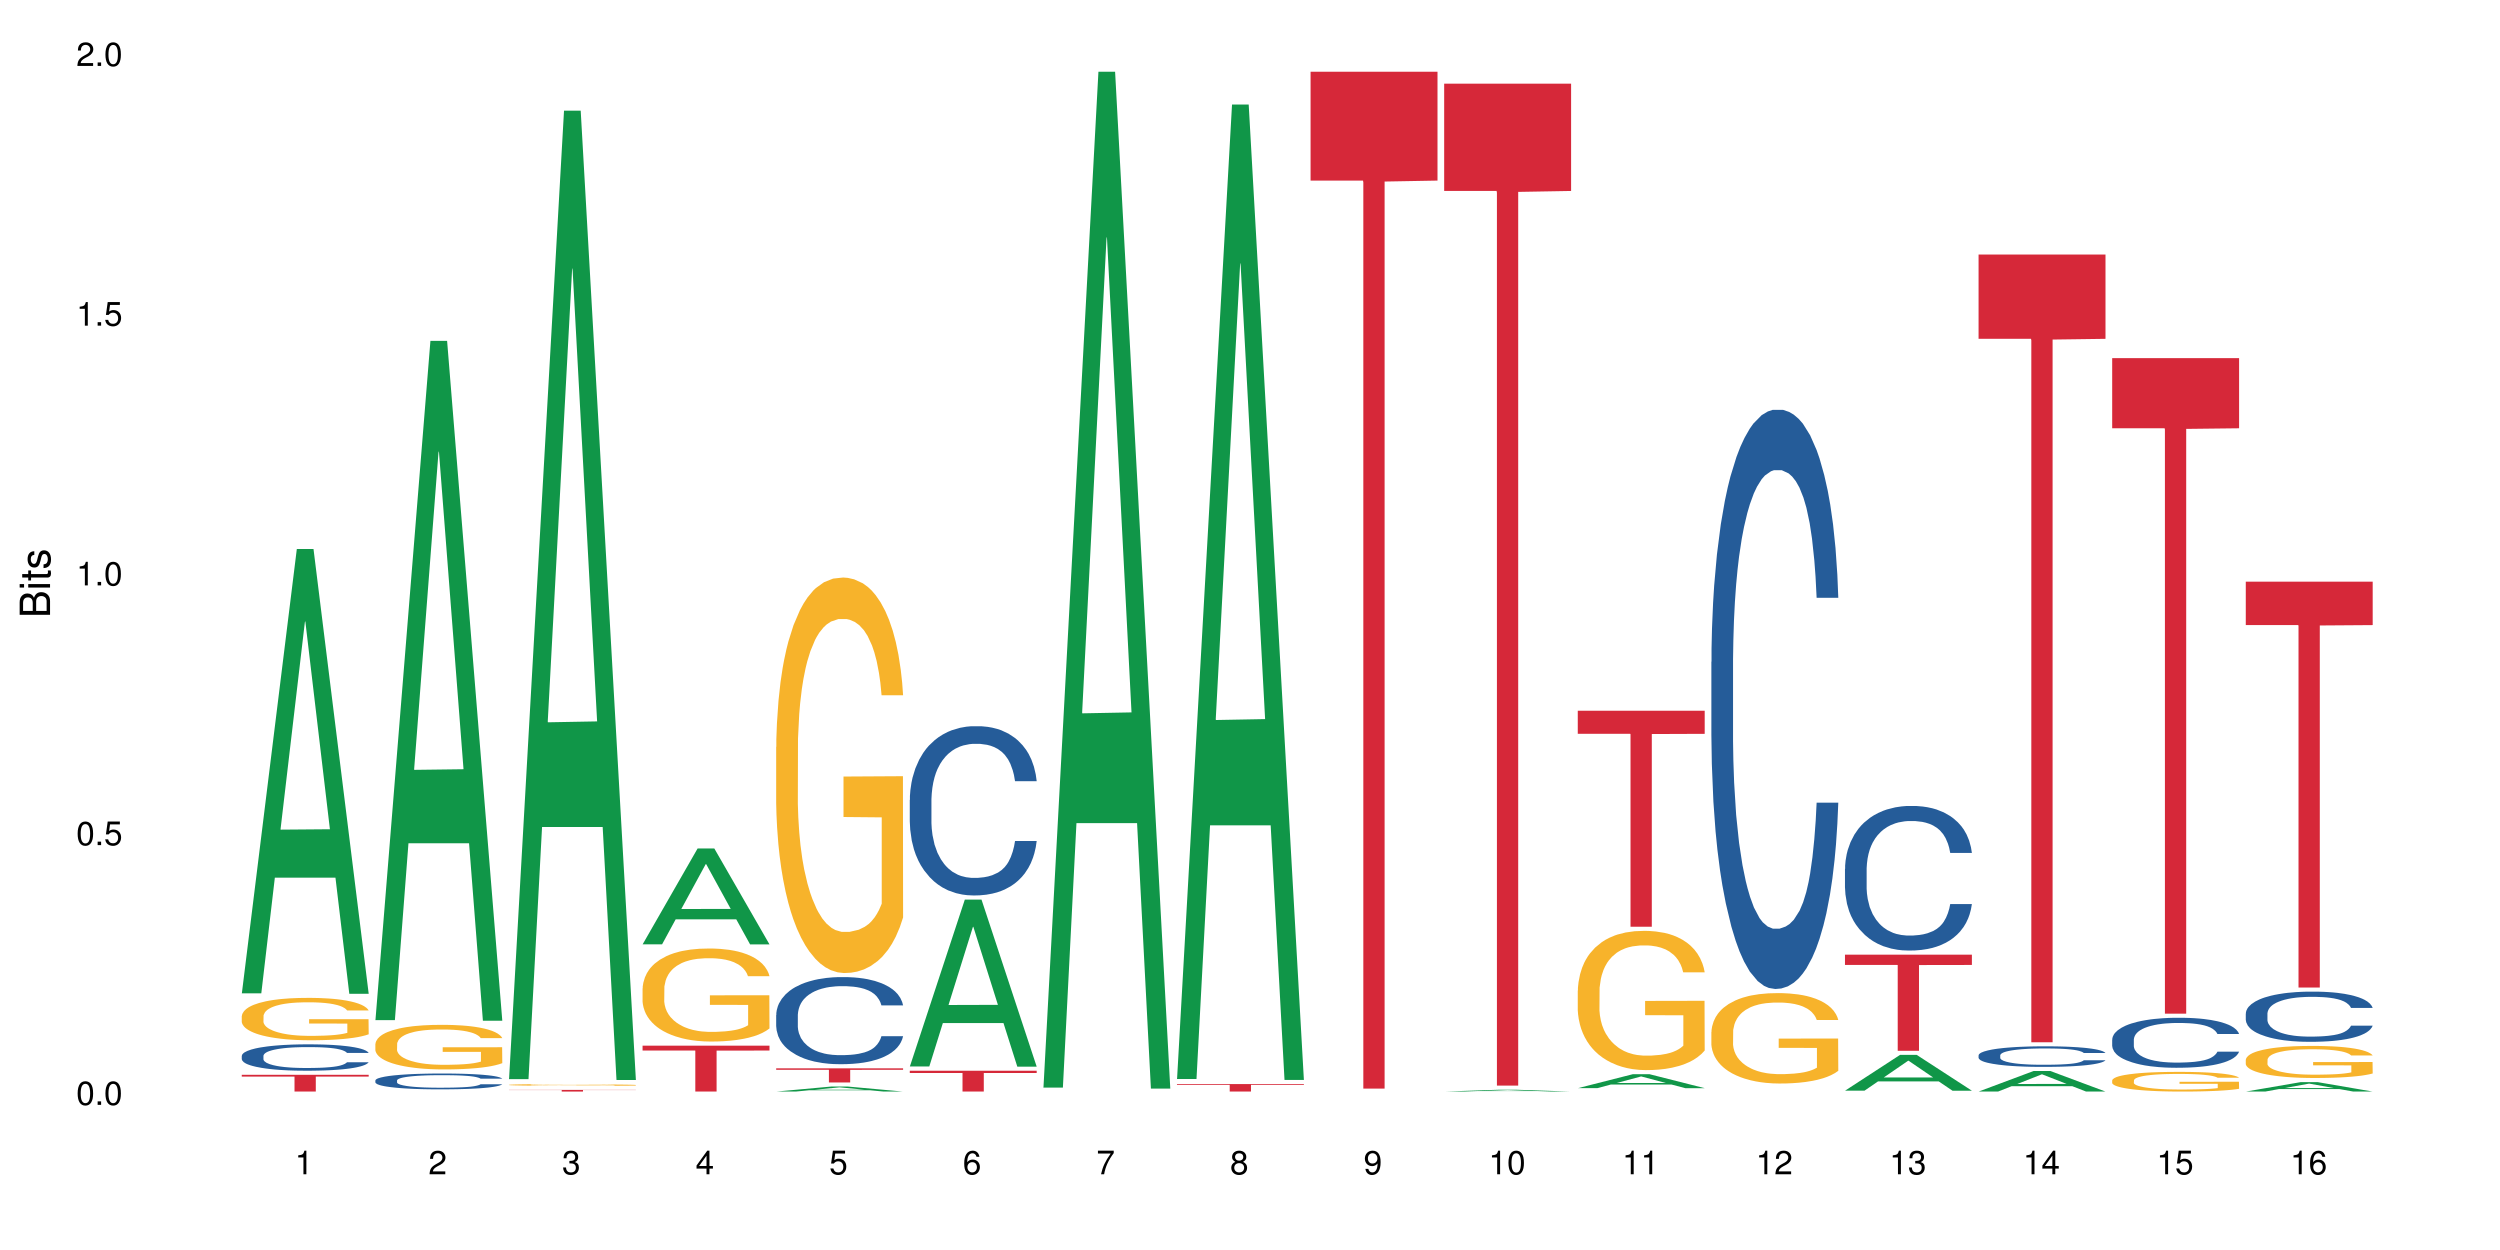 <?xml version="1.0" encoding="UTF-8"?>
<svg xmlns="http://www.w3.org/2000/svg" xmlns:xlink="http://www.w3.org/1999/xlink" width="720pt" height="360pt" viewBox="0 0 720 360" version="1.1">
<defs>
<g>
<symbol overflow="visible" id="glyph0-0">
<path style="stroke:none;" d=""/>
</symbol>
<symbol overflow="visible" id="glyph0-1">
<path style="stroke:none;" d="M 2.641 -6.797 C 2 -6.797 1.422 -6.531 1.078 -6.047 C 0.641 -5.453 0.406 -4.547 0.406 -3.297 C 0.406 -1 1.188 0.219 2.641 0.219 C 4.078 0.219 4.859 -1 4.859 -3.234 C 4.859 -4.562 4.656 -5.438 4.203 -6.047 C 3.844 -6.531 3.281 -6.797 2.641 -6.797 Z M 2.641 -6.047 C 3.547 -6.047 4 -5.125 4 -3.312 C 4 -1.375 3.562 -0.484 2.625 -0.484 C 1.734 -0.484 1.281 -1.422 1.281 -3.281 C 1.281 -5.141 1.734 -6.047 2.641 -6.047 Z M 2.641 -6.047 "/>
</symbol>
<symbol overflow="visible" id="glyph0-2">
<path style="stroke:none;" d="M 1.828 -1 L 0.828 -1 L 0.828 0 L 1.828 0 Z M 1.828 -1 "/>
</symbol>
<symbol overflow="visible" id="glyph0-3">
<path style="stroke:none;" d="M 4.562 -6.797 L 1.062 -6.797 L 0.547 -3.094 L 1.328 -3.094 C 1.719 -3.562 2.047 -3.734 2.578 -3.734 C 3.484 -3.734 4.062 -3.109 4.062 -2.094 C 4.062 -1.125 3.484 -0.531 2.578 -0.531 C 1.828 -0.531 1.375 -0.906 1.188 -1.672 L 0.328 -1.672 C 0.453 -1.109 0.547 -0.844 0.75 -0.594 C 1.125 -0.078 1.828 0.219 2.594 0.219 C 3.969 0.219 4.922 -0.781 4.922 -2.219 C 4.922 -3.562 4.031 -4.484 2.719 -4.484 C 2.25 -4.484 1.859 -4.359 1.469 -4.062 L 1.734 -5.969 L 4.562 -5.969 Z M 4.562 -6.797 "/>
</symbol>
<symbol overflow="visible" id="glyph0-4">
<path style="stroke:none;" d="M 2.484 -4.844 L 2.484 0 L 3.328 0 L 3.328 -6.797 L 2.766 -6.797 C 2.469 -5.75 2.281 -5.609 0.984 -5.453 L 0.984 -4.844 Z M 2.484 -4.844 "/>
</symbol>
<symbol overflow="visible" id="glyph0-5">
<path style="stroke:none;" d="M 4.859 -0.828 L 1.281 -0.828 C 1.359 -1.391 1.672 -1.75 2.5 -2.234 L 3.469 -2.75 C 4.406 -3.266 4.906 -3.969 4.906 -4.812 C 4.906 -5.375 4.672 -5.906 4.266 -6.266 C 3.859 -6.625 3.375 -6.797 2.719 -6.797 C 1.859 -6.797 1.219 -6.5 0.844 -5.922 C 0.609 -5.562 0.5 -5.125 0.484 -4.438 L 1.328 -4.438 C 1.359 -4.906 1.406 -5.188 1.531 -5.406 C 1.75 -5.812 2.188 -6.062 2.703 -6.062 C 3.469 -6.062 4.031 -5.516 4.031 -4.781 C 4.031 -4.25 3.719 -3.797 3.125 -3.438 L 2.234 -2.938 C 0.812 -2.141 0.406 -1.5 0.328 0 L 4.859 0 Z M 4.859 -0.828 "/>
</symbol>
<symbol overflow="visible" id="glyph0-6">
<path style="stroke:none;" d="M 2.125 -3.125 L 2.578 -3.125 C 3.516 -3.125 3.984 -2.703 3.984 -1.891 C 3.984 -1.031 3.469 -0.531 2.578 -0.531 C 1.656 -0.531 1.203 -0.984 1.156 -1.969 L 0.312 -1.969 C 0.344 -1.422 0.438 -1.078 0.609 -0.766 C 0.953 -0.109 1.625 0.219 2.547 0.219 C 3.953 0.219 4.859 -0.609 4.859 -1.906 C 4.859 -2.766 4.516 -3.25 3.703 -3.516 C 4.344 -3.766 4.656 -4.25 4.656 -4.938 C 4.656 -6.109 3.875 -6.797 2.578 -6.797 C 1.203 -6.797 0.484 -6.047 0.453 -4.609 L 1.297 -4.609 C 1.312 -5.016 1.344 -5.25 1.453 -5.453 C 1.641 -5.828 2.062 -6.062 2.594 -6.062 C 3.344 -6.062 3.797 -5.625 3.797 -4.906 C 3.797 -4.422 3.609 -4.141 3.25 -3.984 C 3.016 -3.891 2.719 -3.844 2.125 -3.844 Z M 2.125 -3.125 "/>
</symbol>
<symbol overflow="visible" id="glyph0-7">
<path style="stroke:none;" d="M 3.141 -1.625 L 3.141 0 L 3.984 0 L 3.984 -1.625 L 4.984 -1.625 L 4.984 -2.391 L 3.984 -2.391 L 3.984 -6.797 L 3.359 -6.797 L 0.266 -2.516 L 0.266 -1.625 Z M 3.141 -2.391 L 1 -2.391 L 3.141 -5.359 Z M 3.141 -2.391 "/>
</symbol>
<symbol overflow="visible" id="glyph0-8">
<path style="stroke:none;" d="M 4.781 -5.031 C 4.609 -6.141 3.891 -6.797 2.844 -6.797 C 2.094 -6.797 1.422 -6.438 1.031 -5.828 C 0.609 -5.172 0.406 -4.344 0.406 -3.094 C 0.406 -1.953 0.578 -1.234 0.984 -0.625 C 1.359 -0.078 1.953 0.219 2.703 0.219 C 3.984 0.219 4.922 -0.734 4.922 -2.078 C 4.922 -3.344 4.062 -4.234 2.844 -4.234 C 2.172 -4.234 1.641 -3.969 1.281 -3.469 C 1.281 -5.125 1.828 -6.047 2.797 -6.047 C 3.391 -6.047 3.797 -5.672 3.938 -5.031 Z M 2.734 -3.484 C 3.547 -3.484 4.062 -2.922 4.062 -2 C 4.062 -1.156 3.484 -0.531 2.703 -0.531 C 1.922 -0.531 1.328 -1.188 1.328 -2.047 C 1.328 -2.891 1.906 -3.484 2.734 -3.484 Z M 2.734 -3.484 "/>
</symbol>
<symbol overflow="visible" id="glyph0-9">
<path style="stroke:none;" d="M 4.984 -6.797 L 0.438 -6.797 L 0.438 -5.969 L 4.109 -5.969 C 2.5 -3.656 1.828 -2.234 1.328 0 L 2.219 0 C 2.594 -2.172 3.453 -4.047 4.984 -6.094 Z M 4.984 -6.797 "/>
</symbol>
<symbol overflow="visible" id="glyph0-10">
<path style="stroke:none;" d="M 3.75 -3.578 C 4.453 -4 4.688 -4.344 4.688 -4.984 C 4.688 -6.047 3.844 -6.797 2.641 -6.797 C 1.438 -6.797 0.594 -6.047 0.594 -4.984 C 0.594 -4.359 0.828 -4.016 1.516 -3.578 C 0.734 -3.203 0.359 -2.641 0.359 -1.891 C 0.359 -0.641 1.297 0.219 2.641 0.219 C 3.984 0.219 4.922 -0.641 4.922 -1.875 C 4.922 -2.641 4.531 -3.203 3.75 -3.578 Z M 2.641 -6.047 C 3.359 -6.047 3.812 -5.625 3.812 -4.969 C 3.812 -4.344 3.344 -3.922 2.641 -3.922 C 1.922 -3.922 1.453 -4.344 1.453 -4.984 C 1.453 -5.625 1.922 -6.047 2.641 -6.047 Z M 2.641 -3.203 C 3.484 -3.203 4.062 -2.672 4.062 -1.875 C 4.062 -1.062 3.484 -0.531 2.625 -0.531 C 1.797 -0.531 1.219 -1.078 1.219 -1.875 C 1.219 -2.672 1.797 -3.203 2.641 -3.203 Z M 2.641 -3.203 "/>
</symbol>
<symbol overflow="visible" id="glyph0-11">
<path style="stroke:none;" d="M 0.516 -1.547 C 0.672 -0.438 1.406 0.219 2.438 0.219 C 3.188 0.219 3.859 -0.141 4.266 -0.75 C 4.688 -1.406 4.891 -2.25 4.891 -3.484 C 4.891 -4.625 4.703 -5.359 4.312 -5.953 C 3.938 -6.5 3.344 -6.797 2.594 -6.797 C 1.297 -6.797 0.359 -5.844 0.359 -4.516 C 0.359 -3.25 1.234 -2.344 2.453 -2.344 C 3.094 -2.344 3.562 -2.578 4.016 -3.109 C 4 -1.453 3.469 -0.531 2.5 -0.531 C 1.906 -0.531 1.484 -0.906 1.359 -1.547 Z M 2.578 -6.062 C 3.375 -6.062 3.969 -5.406 3.969 -4.531 C 3.969 -3.688 3.375 -3.094 2.547 -3.094 C 1.734 -3.094 1.234 -3.672 1.234 -4.578 C 1.234 -5.438 1.797 -6.062 2.578 -6.062 Z M 2.578 -6.062 "/>
</symbol>
<symbol overflow="visible" id="glyph1-0">
<path style="stroke:none;" d=""/>
</symbol>
<symbol overflow="visible" id="glyph1-1">
<path style="stroke:none;" d="M 0 -0.953 L 0 -4.891 C 0 -5.719 -0.234 -6.344 -0.734 -6.797 C -1.188 -7.234 -1.812 -7.469 -2.5 -7.469 C -3.547 -7.469 -4.188 -7 -4.625 -5.875 C -4.984 -6.672 -5.641 -7.094 -6.531 -7.094 C -7.156 -7.094 -7.734 -6.859 -8.141 -6.391 C -8.562 -5.938 -8.75 -5.344 -8.75 -4.5 L -8.75 -0.953 Z M -4.984 -2.062 L -7.766 -2.062 L -7.766 -4.219 C -7.766 -4.844 -7.688 -5.203 -7.453 -5.5 C -7.219 -5.812 -6.859 -5.969 -6.375 -5.969 C -5.906 -5.969 -5.531 -5.812 -5.297 -5.5 C -5.062 -5.203 -4.984 -4.844 -4.984 -4.219 Z M -0.984 -2.062 L -4 -2.062 L -4 -4.781 C -4 -5.328 -3.859 -5.688 -3.578 -5.953 C -3.297 -6.219 -2.922 -6.359 -2.484 -6.359 C -2.062 -6.359 -1.688 -6.219 -1.406 -5.953 C -1.109 -5.688 -0.984 -5.328 -0.984 -4.781 Z M -0.984 -2.062 "/>
</symbol>
<symbol overflow="visible" id="glyph1-2">
<path style="stroke:none;" d="M -6.281 -1.797 L -6.281 -0.797 L 0 -0.797 L 0 -1.797 Z M -8.75 -1.797 L -8.75 -0.797 L -7.484 -0.797 L -7.484 -1.797 Z M -8.75 -1.797 "/>
</symbol>
<symbol overflow="visible" id="glyph1-3">
<path style="stroke:none;" d="M -6.281 -3.047 L -6.281 -2.016 L -8.016 -2.016 L -8.016 -1.016 L -6.281 -1.016 L -6.281 -0.172 L -5.469 -0.172 L -5.469 -1.016 L -0.719 -1.016 C -0.078 -1.016 0.281 -1.453 0.281 -2.234 C 0.281 -2.469 0.25 -2.719 0.188 -3.047 L -0.641 -3.047 C -0.609 -2.922 -0.594 -2.766 -0.594 -2.562 C -0.594 -2.141 -0.719 -2.016 -1.156 -2.016 L -5.469 -2.016 L -5.469 -3.047 Z M -6.281 -3.047 "/>
</symbol>
<symbol overflow="visible" id="glyph1-4">
<path style="stroke:none;" d="M -4.531 -5.25 C -5.766 -5.25 -6.469 -4.422 -6.469 -2.969 C -6.469 -1.516 -5.719 -0.562 -4.547 -0.562 C -3.562 -0.562 -3.094 -1.062 -2.734 -2.562 L -2.516 -3.484 C -2.344 -4.188 -2.094 -4.469 -1.625 -4.469 C -1.047 -4.469 -0.641 -3.875 -0.641 -3 C -0.641 -2.453 -0.797 -2 -1.062 -1.75 C -1.25 -1.594 -1.422 -1.531 -1.875 -1.469 L -1.875 -0.406 C -0.422 -0.453 0.281 -1.266 0.281 -2.922 C 0.281 -4.5 -0.5 -5.516 -1.719 -5.516 C -2.656 -5.516 -3.172 -4.984 -3.469 -3.734 L -3.703 -2.766 C -3.891 -1.953 -4.156 -1.609 -4.594 -1.609 C -5.172 -1.609 -5.547 -2.125 -5.547 -2.938 C -5.547 -3.75 -5.203 -4.172 -4.531 -4.203 Z M -4.531 -5.25 "/>
</symbol>
</g>
</defs>
<g id="surface23504">
<rect x="0" y="0" width="720" height="360" style="fill:rgb(100%,100%,100%);fill-opacity:1;stroke:none;"/>
<path style=" stroke:none;fill-rule:nonzero;fill:rgb(6.275%,58.824%,28.235%);fill-opacity:1;" d="M 69.629 286.086 L 69.668 285.969 L 85.484 158.113 L 90.289 158.113 L 106.184 286.207 L 100.598 286.207 L 96.613 252.77 L 79.156 252.77 L 75.254 286.086 L 69.629 286.086 L 80.836 238.938 L 95.012 238.82 L 87.945 179.043 L 87.867 178.922 L 87.789 179.281 L 80.797 238.82 L 80.836 238.938 Z M 69.629 286.086 "/>
<path style=" stroke:none;fill-rule:nonzero;fill:rgb(14.51%,36.078%,60%);fill-opacity:1;" d="M 69.629 304.078 L 69.676 304.074 L 69.676 303.906 L 69.809 303.641 L 70.121 303.309 L 70.434 303.082 L 71.234 302.672 L 72.348 302.273 L 73.508 301.969 L 74.355 301.789 L 75.113 301.652 L 76.852 301.395 L 77.965 301.262 L 79.168 301.145 L 80.641 301.027 L 81.711 300.957 L 84.117 300.844 L 85.898 300.797 L 87.281 300.777 L 90.27 300.777 L 92.051 300.805 L 93.344 300.84 L 94.77 300.895 L 95.973 300.957 L 98.07 301.109 L 99.941 301.305 L 100.789 301.414 L 102.125 301.629 L 103.152 301.84 L 103.863 302.02 L 104.668 302.273 L 105.379 302.586 L 105.914 302.941 L 106.184 303.238 L 99.941 303.238 L 99.629 302.961 L 99.273 302.746 L 98.605 302.461 L 97.938 302.262 L 97 302.059 L 96.152 301.93 L 94.992 301.797 L 93.969 301.715 L 92.898 301.652 L 91.875 301.609 L 89.91 301.566 L 87.637 301.566 L 86.793 301.582 L 85.055 301.637 L 84.117 301.684 L 82.781 301.781 L 81.844 301.871 L 80.73 302.012 L 79.973 302.129 L 79.035 302.309 L 78.367 302.469 L 77.609 302.699 L 77.164 302.871 L 76.762 303.066 L 76.406 303.297 L 76.137 303.539 L 75.961 303.797 L 75.871 304.047 L 75.871 305.121 L 75.961 305.371 L 76.184 305.66 L 76.762 306.086 L 77.609 306.453 L 78.59 306.746 L 79.527 306.953 L 80.059 307.051 L 80.773 307.16 L 81.887 307.301 L 83.492 307.438 L 84.43 307.496 L 85.855 307.551 L 87.328 307.578 L 89.289 307.578 L 91.027 307.551 L 92.184 307.516 L 93.391 307.461 L 95.039 307.34 L 96.062 307.23 L 96.953 307.098 L 97.625 306.965 L 98.07 306.855 L 98.738 306.641 L 99.273 306.406 L 99.676 306.16 L 99.941 305.926 L 106.184 305.926 L 105.914 306.203 L 105.516 306.473 L 105.113 306.676 L 104.488 306.918 L 103.773 307.133 L 102.75 307.375 L 101.902 307.535 L 100.789 307.711 L 99.762 307.84 L 98.648 307.961 L 97 308.098 L 95.93 308.168 L 94.77 308.23 L 93.391 308.285 L 91.648 308.332 L 89.777 308.363 L 88.039 308.367 L 86.168 308.355 L 84.785 308.328 L 82.957 308.266 L 80.684 308.141 L 79.035 308.008 L 77.742 307.875 L 76.629 307.738 L 75.379 307.551 L 73.773 307.246 L 72.793 307.008 L 72.125 306.812 L 71.367 306.543 L 70.832 306.301 L 70.207 305.91 L 69.762 305.418 L 69.629 305.039 Z M 69.629 304.078 "/>
<path style=" stroke:none;fill-rule:nonzero;fill:rgb(96.863%,70.196%,16.863%);fill-opacity:1;" d="M 69.629 292.617 L 69.676 292.605 L 69.676 292.383 L 69.852 291.879 L 70.297 291.188 L 70.879 290.621 L 71.5 290.176 L 71.902 289.941 L 72.57 289.605 L 73.152 289.359 L 74.621 288.859 L 76.496 288.391 L 77.52 288.191 L 78.68 288 L 80.328 287.789 L 81.086 287.711 L 83.402 287.531 L 86.035 287.422 L 88.93 287.387 L 90.27 287.398 L 92.098 287.441 L 94.594 287.566 L 96.02 287.676 L 97.133 287.789 L 98.293 287.934 L 99.719 288.156 L 101.055 288.426 L 102.125 288.691 L 103.195 289.027 L 104.086 289.383 L 104.844 289.773 L 105.516 290.242 L 105.914 290.633 L 106.184 291.023 L 99.984 291.023 L 99.629 290.633 L 99.227 290.332 L 98.559 289.961 L 97.891 289.695 L 97.223 289.484 L 95.973 289.195 L 94.906 289.016 L 93.566 288.859 L 92.273 288.758 L 90.805 288.691 L 89.91 288.668 L 87.551 288.668 L 85.41 288.746 L 84.16 288.836 L 83.27 288.926 L 82.023 289.094 L 81.266 289.227 L 80.816 289.316 L 79.48 289.66 L 78.59 289.973 L 78.098 290.188 L 77.477 290.52 L 77.027 290.82 L 76.539 291.266 L 76.27 291.602 L 75.914 292.359 L 75.871 294.367 L 76.004 294.789 L 76.27 295.246 L 76.629 295.648 L 77.164 296.074 L 77.699 296.395 L 78.633 296.832 L 79.438 297.121 L 80.059 297.312 L 81.266 297.613 L 81.754 297.711 L 82.914 297.914 L 84.117 298.07 L 85.59 298.203 L 86.703 298.27 L 88.484 298.324 L 90.758 298.324 L 93.434 298.258 L 95.129 298.168 L 96.285 298.082 L 97.043 298.004 L 97.98 297.879 L 98.648 297.77 L 99.273 297.645 L 100.031 297.457 L 100.031 294.789 L 89.02 294.781 L 89.02 293.531 L 106.137 293.52 L 106.184 297.879 L 105.246 298.18 L 104.086 298.469 L 102.973 298.695 L 101.812 298.883 L 100.164 299.094 L 98.828 299.23 L 96.777 299.383 L 94.906 299.484 L 92.941 299.551 L 91.203 299.586 L 89.152 299.598 L 87.328 299.574 L 85.363 299.508 L 83.805 299.418 L 82.379 299.309 L 80.953 299.16 L 79.168 298.926 L 78.012 298.738 L 76.805 298.504 L 75.602 298.227 L 74.531 297.926 L 73.82 297.691 L 73.105 297.422 L 72.348 297.086 L 71.637 296.707 L 71.102 296.363 L 70.609 295.973 L 70.254 295.605 L 69.898 295.102 L 69.719 294.703 L 69.629 294.355 Z M 69.629 292.617 "/>
<path style=" stroke:none;fill-rule:nonzero;fill:rgb(83.922%,15.686%,22.353%);fill-opacity:1;" d="M 69.629 309.547 L 106.184 309.547 L 106.184 310.062 L 90.949 310.07 L 90.949 314.371 L 84.82 314.371 L 84.82 310.074 L 84.73 310.062 L 69.629 310.062 Z M 69.629 309.547 "/>
<path style=" stroke:none;fill-rule:nonzero;fill:rgb(6.275%,58.824%,28.235%);fill-opacity:1;" d="M 108.105 293.789 L 108.145 293.605 L 123.961 98.176 L 128.766 98.176 L 144.66 293.973 L 139.074 293.973 L 135.09 242.863 L 117.637 242.863 L 113.73 293.789 L 108.105 293.789 L 119.312 221.719 L 133.492 221.535 L 126.422 130.164 L 126.344 129.98 L 126.266 130.531 L 119.273 221.535 L 119.312 221.719 Z M 108.105 293.789 "/>
<path style=" stroke:none;fill-rule:nonzero;fill:rgb(14.51%,36.078%,60%);fill-opacity:1;" d="M 108.105 311.16 L 108.152 311.156 L 108.152 311.055 L 108.285 310.895 L 108.598 310.695 L 108.91 310.559 L 109.711 310.312 L 110.824 310.074 L 111.984 309.891 L 112.832 309.785 L 113.59 309.699 L 115.328 309.547 L 116.441 309.469 L 117.645 309.395 L 119.117 309.324 L 120.188 309.285 L 122.594 309.219 L 124.375 309.188 L 125.758 309.176 L 128.746 309.176 L 130.527 309.191 L 131.82 309.215 L 133.246 309.246 L 134.453 309.285 L 136.547 309.375 L 138.418 309.492 L 139.266 309.559 L 140.602 309.688 L 141.629 309.812 L 142.34 309.922 L 143.145 310.074 L 143.855 310.262 L 144.391 310.477 L 144.66 310.656 L 138.418 310.656 L 138.105 310.488 L 137.75 310.359 L 137.082 310.188 L 136.414 310.066 L 135.477 309.945 L 134.629 309.867 L 133.469 309.789 L 132.445 309.738 L 131.375 309.699 L 130.352 309.676 L 128.391 309.652 L 126.117 309.652 L 125.27 309.66 L 123.531 309.691 L 122.594 309.723 L 121.258 309.781 L 120.32 309.832 L 119.207 309.918 L 118.449 309.988 L 117.512 310.098 L 116.844 310.191 L 116.086 310.328 L 115.641 310.434 L 115.238 310.551 L 114.883 310.688 L 114.613 310.832 L 114.438 310.988 L 114.348 311.137 L 114.348 311.785 L 114.438 311.934 L 114.66 312.109 L 115.238 312.363 L 116.086 312.582 L 117.066 312.758 L 118.004 312.883 L 118.539 312.941 L 119.25 313.008 L 120.363 313.09 L 121.969 313.176 L 122.906 313.207 L 124.332 313.242 L 125.805 313.258 L 127.766 313.258 L 129.504 313.242 L 130.664 313.223 L 131.867 313.188 L 133.516 313.117 L 134.539 313.051 L 135.434 312.973 L 136.102 312.891 L 136.547 312.824 L 137.215 312.695 L 137.75 312.555 L 138.152 312.41 L 138.418 312.266 L 144.66 312.266 L 144.391 312.434 L 143.992 312.598 L 143.59 312.715 L 142.965 312.863 L 142.254 312.992 L 141.227 313.137 L 140.379 313.234 L 139.266 313.336 L 138.242 313.418 L 137.125 313.488 L 135.477 313.57 L 134.406 313.613 L 133.246 313.648 L 131.867 313.684 L 130.129 313.711 L 128.254 313.73 L 126.516 313.734 L 124.645 313.727 L 123.262 313.707 L 121.434 313.672 L 119.16 313.598 L 117.512 313.516 L 116.219 313.438 L 115.105 313.355 L 113.855 313.242 L 112.254 313.059 L 111.27 312.918 L 110.602 312.801 L 109.844 312.637 L 109.309 312.492 L 108.688 312.258 L 108.238 311.961 L 108.105 311.734 Z M 108.105 311.16 "/>
<path style=" stroke:none;fill-rule:nonzero;fill:rgb(96.863%,70.196%,16.863%);fill-opacity:1;" d="M 108.105 300.652 L 108.152 300.641 L 108.152 300.406 L 108.328 299.879 L 108.773 299.152 L 109.355 298.555 L 109.98 298.082 L 110.379 297.836 L 111.047 297.484 L 111.629 297.227 L 113.098 296.699 L 114.973 296.207 L 115.996 295.996 L 117.156 295.797 L 118.805 295.574 L 119.562 295.492 L 121.879 295.305 L 124.512 295.188 L 127.406 295.152 L 128.746 295.164 L 130.574 295.211 L 133.07 295.34 L 134.496 295.457 L 135.609 295.574 L 136.77 295.727 L 138.195 295.961 L 139.531 296.242 L 140.602 296.523 L 141.672 296.875 L 142.562 297.25 L 143.32 297.66 L 143.992 298.152 L 144.391 298.566 L 144.66 298.977 L 138.465 298.977 L 138.105 298.566 L 137.707 298.25 L 137.035 297.859 L 136.367 297.578 L 135.699 297.355 L 134.453 297.051 L 133.383 296.863 L 132.043 296.699 L 130.75 296.594 L 129.281 296.523 L 128.391 296.5 L 126.027 296.5 L 123.887 296.582 L 122.637 296.676 L 121.746 296.77 L 120.5 296.945 L 119.742 297.086 L 119.297 297.18 L 117.957 297.543 L 117.066 297.871 L 116.574 298.094 L 115.953 298.449 L 115.508 298.766 L 115.016 299.234 L 114.75 299.586 L 114.391 300.383 L 114.348 302.496 L 114.48 302.941 L 114.75 303.422 L 115.105 303.844 L 115.641 304.289 L 116.176 304.629 L 117.109 305.086 L 117.914 305.391 L 118.539 305.59 L 119.742 305.906 L 120.23 306.012 L 121.391 306.227 L 122.594 306.391 L 124.066 306.531 L 125.18 306.602 L 126.961 306.66 L 129.234 306.66 L 131.91 306.59 L 133.605 306.496 L 134.762 306.402 L 135.52 306.32 L 136.457 306.191 L 137.125 306.07 L 137.75 305.941 L 138.508 305.742 L 138.508 302.941 L 127.496 302.93 L 127.496 301.613 L 144.613 301.602 L 144.66 306.191 L 143.723 306.508 L 142.562 306.812 L 141.449 307.047 L 140.289 307.246 L 138.641 307.469 L 137.305 307.609 L 135.254 307.773 L 133.383 307.879 L 131.422 307.949 L 129.68 307.984 L 127.633 307.996 L 125.805 307.973 L 123.844 307.902 L 122.281 307.809 L 120.855 307.691 L 119.43 307.539 L 117.645 307.293 L 116.488 307.094 L 115.285 306.848 L 114.078 306.555 L 113.012 306.238 L 112.297 305.988 L 111.582 305.707 L 110.824 305.355 L 110.113 304.957 L 109.578 304.594 L 109.086 304.184 L 108.73 303.797 L 108.375 303.27 L 108.195 302.848 L 108.105 302.484 Z M 108.105 300.652 "/>
<path style=" stroke:none;fill-rule:nonzero;fill:rgb(6.275%,58.824%,28.235%);fill-opacity:1;" d="M 146.582 310.781 L 146.621 310.52 L 162.438 31.867 L 167.242 31.867 L 183.137 311.043 L 177.551 311.043 L 173.57 238.168 L 156.113 238.168 L 152.207 310.781 L 146.582 310.781 L 157.793 208.023 L 171.969 207.762 L 164.898 77.48 L 164.82 77.215 L 164.742 78.004 L 157.754 207.762 L 157.793 208.023 Z M 146.582 310.781 "/>
<path style=" stroke:none;fill-rule:nonzero;fill:rgb(96.863%,70.196%,16.863%);fill-opacity:1;" d="M 146.582 312.43 L 146.629 312.43 L 146.629 312.422 L 146.805 312.402 L 147.25 312.375 L 147.832 312.352 L 148.457 312.332 L 148.855 312.324 L 149.523 312.312 L 150.105 312.301 L 151.574 312.281 L 153.449 312.262 L 154.473 312.254 L 155.633 312.246 L 157.281 312.238 L 158.039 312.234 L 160.359 312.227 L 162.988 312.223 L 167.223 312.223 L 169.051 312.227 L 171.547 312.23 L 172.973 312.234 L 174.086 312.238 L 175.246 312.246 L 176.672 312.254 L 178.012 312.262 L 179.078 312.273 L 180.148 312.289 L 181.043 312.301 L 181.801 312.316 L 182.469 312.336 L 182.867 312.352 L 183.137 312.367 L 176.941 312.367 L 176.582 312.352 L 176.184 312.34 L 175.516 312.324 L 174.844 312.312 L 174.176 312.305 L 172.93 312.293 L 171.859 312.289 L 170.52 312.281 L 169.227 312.277 L 167.758 312.273 L 164.504 312.273 L 162.363 312.277 L 161.117 312.281 L 160.223 312.285 L 158.977 312.289 L 158.219 312.297 L 157.773 312.301 L 156.434 312.312 L 155.543 312.324 L 155.055 312.332 L 154.43 312.348 L 153.984 312.359 L 153.492 312.375 L 153.227 312.391 L 152.867 312.418 L 152.824 312.5 L 152.957 312.516 L 153.227 312.535 L 153.582 312.551 L 154.117 312.566 L 154.652 312.578 L 155.586 312.598 L 156.391 312.609 L 157.016 312.617 L 158.219 312.629 L 158.707 312.633 L 159.867 312.641 L 161.07 312.645 L 162.543 312.652 L 163.656 312.652 L 165.438 312.656 L 167.711 312.656 L 170.387 312.652 L 172.082 312.648 L 173.242 312.648 L 174 312.645 L 174.934 312.641 L 175.602 312.633 L 176.227 312.629 L 176.984 312.621 L 176.984 312.516 L 165.973 312.516 L 165.973 312.465 L 183.094 312.465 L 183.137 312.641 L 182.199 312.652 L 181.043 312.664 L 179.926 312.672 L 178.77 312.68 L 177.117 312.688 L 175.781 312.691 L 173.73 312.699 L 171.859 312.703 L 169.898 312.703 L 168.16 312.707 L 164.281 312.707 L 162.32 312.703 L 160.758 312.699 L 157.906 312.691 L 156.121 312.68 L 154.965 312.672 L 153.762 312.664 L 152.555 312.652 L 151.488 312.641 L 150.773 312.633 L 150.059 312.621 L 149.301 312.605 L 148.59 312.594 L 148.055 312.578 L 147.562 312.562 L 147.207 312.547 L 146.852 312.527 L 146.672 312.512 L 146.582 312.5 Z M 146.582 312.43 "/>
<path style=" stroke:none;fill-rule:nonzero;fill:rgb(83.922%,15.686%,22.353%);fill-opacity:1;" d="M 146.582 313.887 L 183.137 313.887 L 183.137 313.938 L 167.902 313.938 L 167.902 314.371 L 161.773 314.371 L 161.773 313.938 L 146.582 313.938 Z M 146.582 313.887 "/>
<path style=" stroke:none;fill-rule:nonzero;fill:rgb(6.275%,58.824%,28.235%);fill-opacity:1;" d="M 185.059 271.961 L 185.098 271.938 L 200.914 244.355 L 205.719 244.355 L 221.613 271.988 L 216.027 271.988 L 212.047 264.777 L 194.59 264.777 L 190.684 271.961 L 185.059 271.961 L 196.27 261.793 L 210.445 261.766 L 203.375 248.871 L 203.297 248.844 L 203.219 248.922 L 196.23 261.766 L 196.27 261.793 Z M 185.059 271.961 "/>
<path style=" stroke:none;fill-rule:nonzero;fill:rgb(96.863%,70.196%,16.863%);fill-opacity:1;" d="M 185.059 284.645 L 185.105 284.621 L 185.105 284.133 L 185.281 283.031 L 185.73 281.512 L 186.309 280.266 L 186.934 279.285 L 187.332 278.773 L 188.004 278.039 L 188.582 277.5 L 190.055 276.398 L 191.926 275.371 L 192.949 274.93 L 194.109 274.516 L 195.758 274.051 L 196.516 273.879 L 198.836 273.488 L 201.465 273.242 L 204.363 273.168 L 205.699 273.191 L 207.527 273.289 L 210.023 273.559 L 211.449 273.805 L 212.562 274.051 L 213.723 274.367 L 215.148 274.855 L 216.488 275.445 L 217.559 276.031 L 218.625 276.766 L 219.52 277.547 L 220.277 278.406 L 220.945 279.434 L 221.348 280.289 L 221.613 281.145 L 215.418 281.145 L 215.062 280.289 L 214.66 279.629 L 213.992 278.82 L 213.32 278.234 L 212.652 277.77 L 211.406 277.133 L 210.336 276.742 L 209 276.398 L 207.707 276.18 L 206.234 276.031 L 205.344 275.984 L 202.98 275.984 L 200.84 276.152 L 199.594 276.348 L 198.699 276.547 L 197.453 276.914 L 196.695 277.207 L 196.25 277.402 L 194.91 278.16 L 194.02 278.844 L 193.531 279.312 L 192.906 280.043 L 192.461 280.707 L 191.969 281.684 L 191.703 282.418 L 191.344 284.082 L 191.301 288.488 L 191.434 289.418 L 191.703 290.422 L 192.059 291.301 L 192.594 292.23 L 193.129 292.941 L 194.066 293.895 L 194.867 294.531 L 195.492 294.949 L 196.695 295.609 L 197.184 295.828 L 198.344 296.27 L 199.547 296.613 L 201.02 296.906 L 202.133 297.055 L 203.918 297.176 L 206.191 297.176 L 208.863 297.027 L 210.559 296.832 L 211.719 296.637 L 212.477 296.465 L 213.41 296.195 L 214.078 295.953 L 214.703 295.684 L 215.461 295.266 L 215.461 289.418 L 204.453 289.395 L 204.453 286.652 L 221.57 286.629 L 221.613 296.195 L 220.676 296.855 L 219.52 297.492 L 218.402 297.984 L 217.246 298.398 L 215.594 298.863 L 214.258 299.156 L 212.207 299.5 L 210.336 299.719 L 208.375 299.867 L 206.637 299.941 L 204.586 299.965 L 202.758 299.914 L 200.797 299.77 L 199.234 299.574 L 197.809 299.328 L 196.383 299.012 L 194.602 298.496 L 193.441 298.082 L 192.238 297.566 L 191.035 296.953 L 189.965 296.293 L 189.25 295.781 L 188.539 295.191 L 187.781 294.457 L 187.066 293.625 L 186.531 292.867 L 186.039 292.012 L 185.684 291.203 L 185.328 290.102 L 185.148 289.223 L 185.059 288.465 Z M 185.059 284.645 "/>
<path style=" stroke:none;fill-rule:nonzero;fill:rgb(83.922%,15.686%,22.353%);fill-opacity:1;" d="M 185.059 301.145 L 221.613 301.145 L 221.613 302.559 L 206.379 302.574 L 206.379 314.371 L 200.25 314.371 L 200.25 302.586 L 200.16 302.559 L 185.059 302.559 Z M 185.059 301.145 "/>
<path style=" stroke:none;fill-rule:nonzero;fill:rgb(6.275%,58.824%,28.235%);fill-opacity:1;" d="M 223.539 314.371 L 223.578 314.367 L 239.391 312.926 L 244.195 312.926 L 260.09 314.371 L 254.504 314.371 L 250.523 313.992 L 233.066 313.992 L 229.16 314.371 L 223.539 314.371 L 234.746 313.836 L 248.922 313.836 L 241.852 313.16 L 241.773 313.16 L 241.695 313.164 L 234.707 313.836 L 234.746 313.836 Z M 223.539 314.371 "/>
<path style=" stroke:none;fill-rule:nonzero;fill:rgb(14.51%,36.078%,60%);fill-opacity:1;" d="M 223.539 292.328 L 223.582 292.305 L 223.582 291.754 L 223.715 290.883 L 224.027 289.785 L 224.34 289.027 L 225.141 287.676 L 226.258 286.367 L 227.414 285.359 L 228.262 284.762 L 229.02 284.305 L 230.758 283.457 L 231.875 283.02 L 233.078 282.633 L 234.547 282.242 L 235.617 282.012 L 238.023 281.645 L 239.809 281.484 L 241.191 281.418 L 244.176 281.418 L 245.961 281.508 L 247.254 281.625 L 248.68 281.805 L 249.883 282.012 L 251.977 282.516 L 253.848 283.16 L 254.695 283.527 L 256.035 284.234 L 257.059 284.926 L 257.773 285.52 L 258.574 286.367 L 259.289 287.398 L 259.824 288.57 L 260.09 289.555 L 253.848 289.555 L 253.539 288.637 L 253.18 287.926 L 252.512 286.988 L 251.844 286.32 L 250.906 285.656 L 250.059 285.223 L 248.902 284.785 L 247.875 284.512 L 246.805 284.305 L 245.781 284.168 L 243.82 284.031 L 241.547 284.031 L 240.699 284.074 L 238.961 284.258 L 238.023 284.418 L 236.688 284.742 L 235.75 285.039 L 234.637 285.496 L 233.879 285.887 L 232.941 286.484 L 232.273 287.012 L 231.516 287.766 L 231.07 288.34 L 230.668 288.98 L 230.312 289.738 L 230.047 290.539 L 229.867 291.387 L 229.777 292.215 L 229.777 295.766 L 229.867 296.59 L 230.09 297.555 L 230.668 298.953 L 231.516 300.168 L 232.496 301.129 L 233.434 301.816 L 233.969 302.137 L 234.68 302.504 L 235.797 302.965 L 237.402 303.422 L 238.336 303.605 L 239.762 303.789 L 241.234 303.879 L 243.195 303.879 L 244.934 303.789 L 246.094 303.676 L 247.297 303.492 L 248.945 303.102 L 249.973 302.734 L 250.863 302.301 L 251.531 301.863 L 251.977 301.496 L 252.645 300.785 L 253.18 300.008 L 253.582 299.203 L 253.848 298.426 L 260.09 298.426 L 259.824 299.344 L 259.422 300.234 L 259.02 300.902 L 258.395 301.703 L 257.684 302.414 L 256.656 303.215 L 255.812 303.742 L 254.695 304.316 L 253.672 304.75 L 252.559 305.141 L 250.906 305.602 L 249.836 305.828 L 248.68 306.035 L 247.297 306.219 L 245.559 306.379 L 243.688 306.473 L 241.949 306.492 L 240.074 306.449 L 238.695 306.355 L 236.867 306.148 L 234.594 305.738 L 232.941 305.301 L 231.648 304.867 L 230.535 304.406 L 229.289 303.789 L 227.684 302.781 L 226.703 302 L 226.035 301.359 L 225.277 300.465 L 224.742 299.664 L 224.117 298.379 L 223.672 296.75 L 223.539 295.492 Z M 223.539 292.328 "/>
<path style=" stroke:none;fill-rule:nonzero;fill:rgb(96.863%,70.196%,16.863%);fill-opacity:1;" d="M 223.539 215.117 L 223.582 215.012 L 223.582 212.93 L 223.762 208.25 L 224.207 201.801 L 224.785 196.496 L 225.41 192.332 L 225.812 190.148 L 226.48 187.027 L 227.059 184.738 L 228.531 180.059 L 230.402 175.688 L 231.426 173.816 L 232.586 172.047 L 234.234 170.07 L 234.992 169.344 L 237.312 167.68 L 239.941 166.637 L 242.84 166.324 L 244.176 166.43 L 246.004 166.848 L 248.5 167.992 L 249.926 169.031 L 251.043 170.07 L 252.199 171.422 L 253.625 173.504 L 254.965 176 L 256.035 178.496 L 257.105 181.617 L 257.996 184.945 L 258.754 188.59 L 259.422 192.957 L 259.824 196.598 L 260.09 200.238 L 253.895 200.238 L 253.539 196.598 L 253.137 193.789 L 252.469 190.355 L 251.801 187.859 L 251.129 185.883 L 249.883 183.18 L 248.812 181.516 L 247.477 180.059 L 246.184 179.121 L 244.711 178.496 L 243.82 178.289 L 241.457 178.289 L 239.316 179.016 L 238.07 179.852 L 237.18 180.684 L 235.93 182.242 L 235.172 183.492 L 234.727 184.324 L 233.391 187.547 L 232.496 190.461 L 232.008 192.438 L 231.383 195.559 L 230.938 198.367 L 230.445 202.527 L 230.18 205.648 L 229.824 212.723 L 229.777 231.449 L 229.91 235.402 L 230.18 239.668 L 230.535 243.41 L 231.07 247.363 L 231.605 250.383 L 232.543 254.438 L 233.344 257.145 L 233.969 258.91 L 235.172 261.719 L 235.664 262.656 L 236.82 264.527 L 238.023 265.984 L 239.496 267.234 L 240.609 267.859 L 242.395 268.379 L 244.668 268.379 L 247.34 267.754 L 249.035 266.922 L 250.195 266.09 L 250.953 265.359 L 251.887 264.219 L 252.559 263.176 L 253.18 262.031 L 253.938 260.266 L 253.938 235.402 L 242.93 235.297 L 242.93 223.645 L 260.047 223.543 L 260.09 264.219 L 259.152 267.027 L 257.996 269.73 L 256.879 271.812 L 255.723 273.578 L 254.074 275.555 L 252.734 276.805 L 250.684 278.262 L 248.812 279.195 L 246.852 279.82 L 245.113 280.133 L 243.062 280.238 L 241.234 280.027 L 239.273 279.406 L 237.711 278.574 L 236.285 277.531 L 234.859 276.18 L 233.078 273.996 L 231.918 272.227 L 230.715 270.043 L 229.512 267.441 L 228.441 264.633 L 227.727 262.449 L 227.016 259.953 L 226.258 256.832 L 225.543 253.293 L 225.008 250.07 L 224.52 246.43 L 224.16 242.996 L 223.805 238.312 L 223.625 234.57 L 223.539 231.344 Z M 223.539 215.117 "/>
<path style=" stroke:none;fill-rule:nonzero;fill:rgb(83.922%,15.686%,22.353%);fill-opacity:1;" d="M 223.539 307.672 L 260.09 307.672 L 260.09 308.109 L 244.855 308.113 L 244.855 311.746 L 238.727 311.746 L 238.727 308.117 L 238.637 308.109 L 223.539 308.109 Z M 223.539 307.672 "/>
<path style=" stroke:none;fill-rule:nonzero;fill:rgb(6.275%,58.824%,28.235%);fill-opacity:1;" d="M 262.016 307.148 L 262.055 307.105 L 277.871 259.078 L 282.672 259.078 L 298.566 307.195 L 292.984 307.195 L 289 294.637 L 271.543 294.637 L 267.637 307.148 L 262.016 307.148 L 273.223 289.438 L 287.398 289.395 L 280.328 266.941 L 280.25 266.895 L 280.172 267.031 L 273.184 289.395 L 273.223 289.438 Z M 262.016 307.148 "/>
<path style=" stroke:none;fill-rule:nonzero;fill:rgb(14.51%,36.078%,60%);fill-opacity:1;" d="M 262.016 230.367 L 262.059 230.32 L 262.059 229.254 L 262.191 227.559 L 262.504 225.422 L 262.816 223.949 L 263.617 221.32 L 264.734 218.781 L 265.891 216.82 L 266.738 215.664 L 267.496 214.773 L 269.234 213.125 L 270.352 212.277 L 271.555 211.52 L 273.023 210.762 L 274.094 210.316 L 276.5 209.605 L 278.285 209.293 L 279.668 209.16 L 282.652 209.16 L 284.438 209.336 L 285.73 209.559 L 287.156 209.918 L 288.359 210.316 L 290.453 211.297 L 292.328 212.547 L 293.172 213.258 L 294.512 214.641 L 295.535 215.977 L 296.25 217.133 L 297.051 218.781 L 297.766 220.789 L 298.301 223.059 L 298.566 224.977 L 292.328 224.977 L 292.016 223.191 L 291.656 221.812 L 290.988 219.984 L 290.32 218.691 L 289.383 217.402 L 288.539 216.555 L 287.379 215.707 L 286.352 215.172 L 285.285 214.773 L 284.258 214.504 L 282.297 214.238 L 280.023 214.238 L 279.176 214.328 L 277.438 214.684 L 276.5 214.996 L 275.164 215.617 L 274.227 216.199 L 273.113 217.09 L 272.355 217.848 L 271.422 219.004 L 270.75 220.031 L 269.992 221.5 L 269.547 222.613 L 269.148 223.859 L 268.789 225.332 L 268.523 226.891 L 268.344 228.539 L 268.254 230.145 L 268.254 237.047 L 268.344 238.652 L 268.566 240.523 L 269.148 243.242 L 269.992 245.602 L 270.973 247.473 L 271.91 248.809 L 272.445 249.434 L 273.16 250.148 L 274.273 251.039 L 275.879 251.93 L 276.812 252.285 L 278.238 252.641 L 279.711 252.82 L 281.672 252.82 L 283.41 252.641 L 284.57 252.418 L 285.773 252.062 L 287.422 251.305 L 288.449 250.594 L 289.34 249.746 L 290.008 248.898 L 290.453 248.188 L 291.121 246.805 L 291.656 245.289 L 292.059 243.73 L 292.328 242.215 L 298.566 242.215 L 298.301 244 L 297.898 245.738 L 297.496 247.027 L 296.875 248.586 L 296.16 249.969 L 295.137 251.527 L 294.289 252.555 L 293.172 253.668 L 292.148 254.512 L 291.035 255.27 L 289.383 256.16 L 288.316 256.605 L 287.156 257.008 L 285.773 257.363 L 284.035 257.676 L 282.164 257.855 L 280.426 257.898 L 278.551 257.809 L 277.172 257.633 L 275.344 257.23 L 273.07 256.43 L 271.422 255.582 L 270.129 254.734 L 269.012 253.844 L 267.766 252.641 L 266.16 250.684 L 265.18 249.168 L 264.512 247.918 L 263.754 246.184 L 263.219 244.621 L 262.594 242.129 L 262.148 238.965 L 262.016 236.516 Z M 262.016 230.367 "/>
<path style=" stroke:none;fill-rule:nonzero;fill:rgb(83.922%,15.686%,22.353%);fill-opacity:1;" d="M 262.016 308.375 L 298.566 308.375 L 298.566 309.016 L 283.332 309.023 L 283.332 314.371 L 277.203 314.371 L 277.203 309.027 L 277.113 309.016 L 262.016 309.016 Z M 262.016 308.375 "/>
<path style=" stroke:none;fill-rule:nonzero;fill:rgb(6.275%,58.824%,28.235%);fill-opacity:1;" d="M 300.492 313.23 L 300.531 312.957 L 316.348 20.664 L 321.148 20.664 L 337.043 313.508 L 331.461 313.508 L 327.477 237.062 L 310.02 237.062 L 306.113 313.23 L 300.492 313.23 L 311.699 205.441 L 325.875 205.168 L 318.809 68.508 L 318.73 68.234 L 318.652 69.059 L 311.66 205.168 L 311.699 205.441 Z M 300.492 313.23 "/>
<path style=" stroke:none;fill-rule:nonzero;fill:rgb(6.275%,58.824%,28.235%);fill-opacity:1;" d="M 338.969 310.758 L 339.008 310.496 L 354.824 30.113 L 359.625 30.113 L 375.52 311.023 L 369.938 311.023 L 365.953 237.695 L 348.496 237.695 L 344.59 310.758 L 338.969 310.758 L 350.176 207.363 L 364.352 207.098 L 357.285 76.008 L 357.207 75.742 L 357.129 76.535 L 350.137 207.098 L 350.176 207.363 Z M 338.969 310.758 "/>
<path style=" stroke:none;fill-rule:nonzero;fill:rgb(83.922%,15.686%,22.353%);fill-opacity:1;" d="M 338.969 312.203 L 375.52 312.203 L 375.52 312.434 L 360.285 312.438 L 360.285 314.371 L 354.156 314.371 L 354.156 312.438 L 354.07 312.434 L 338.969 312.434 Z M 338.969 312.203 "/>
<path style=" stroke:none;fill-rule:nonzero;fill:rgb(83.922%,15.686%,22.353%);fill-opacity:1;" d="M 377.445 20.664 L 414 20.664 L 414 52.008 L 398.766 52.285 L 398.766 313.508 L 392.637 313.508 L 392.637 52.559 L 392.547 52.008 L 377.445 52.008 Z M 377.445 20.664 "/>
<path style=" stroke:none;fill-rule:nonzero;fill:rgb(6.275%,58.824%,28.235%);fill-opacity:1;" d="M 415.922 314.371 L 415.961 314.371 L 431.777 313.84 L 436.582 313.84 L 452.477 314.371 L 446.891 314.371 L 442.906 314.23 L 425.449 314.23 L 421.547 314.371 L 415.922 314.371 L 427.129 314.176 L 441.305 314.176 L 434.238 313.926 L 434.16 313.926 L 434.082 313.93 L 427.09 314.176 L 427.129 314.176 Z M 415.922 314.371 "/>
<path style=" stroke:none;fill-rule:nonzero;fill:rgb(83.922%,15.686%,22.353%);fill-opacity:1;" d="M 415.922 24.105 L 452.477 24.105 L 452.477 54.996 L 437.242 55.266 L 437.242 312.66 L 431.113 312.66 L 431.113 55.535 L 431.023 54.996 L 415.922 54.996 Z M 415.922 24.105 "/>
<path style=" stroke:none;fill-rule:nonzero;fill:rgb(6.275%,58.824%,28.235%);fill-opacity:1;" d="M 454.398 313.391 L 454.438 313.387 L 470.254 309.371 L 475.059 309.371 L 490.953 313.395 L 485.367 313.395 L 481.383 312.344 L 463.93 312.344 L 460.023 313.391 L 454.398 313.391 L 465.605 311.91 L 479.781 311.906 L 472.715 310.031 L 472.637 310.027 L 472.559 310.039 L 465.566 311.906 L 465.605 311.91 Z M 454.398 313.391 "/>
<path style=" stroke:none;fill-rule:nonzero;fill:rgb(96.863%,70.196%,16.863%);fill-opacity:1;" d="M 454.398 285.262 L 454.445 285.227 L 454.445 284.492 L 454.621 282.844 L 455.066 280.574 L 455.648 278.707 L 456.27 277.242 L 456.672 276.473 L 457.34 275.371 L 457.922 274.566 L 459.391 272.918 L 461.266 271.379 L 462.289 270.719 L 463.449 270.098 L 465.098 269.402 L 465.855 269.145 L 468.172 268.559 L 470.805 268.191 L 473.699 268.082 L 475.039 268.121 L 476.867 268.266 L 479.363 268.668 L 480.789 269.035 L 481.902 269.402 L 483.062 269.879 L 484.488 270.609 L 485.824 271.488 L 486.895 272.367 L 487.965 273.469 L 488.855 274.641 L 489.613 275.922 L 490.285 277.461 L 490.684 278.742 L 490.953 280.023 L 484.758 280.023 L 484.398 278.742 L 484 277.754 L 483.328 276.543 L 482.66 275.664 L 481.992 274.969 L 480.742 274.016 L 479.676 273.43 L 478.336 272.918 L 477.043 272.59 L 475.574 272.367 L 474.68 272.297 L 472.32 272.297 L 470.18 272.551 L 468.93 272.844 L 468.039 273.137 L 466.793 273.688 L 466.035 274.125 L 465.586 274.418 L 464.25 275.555 L 463.359 276.582 L 462.867 277.277 L 462.246 278.375 L 461.801 279.363 L 461.309 280.832 L 461.043 281.93 L 460.684 284.422 L 460.641 291.012 L 460.773 292.406 L 461.043 293.906 L 461.398 295.227 L 461.934 296.617 L 462.469 297.68 L 463.402 299.109 L 464.207 300.062 L 464.828 300.684 L 466.035 301.672 L 466.523 302.004 L 467.684 302.664 L 468.887 303.176 L 470.359 303.613 L 471.473 303.836 L 473.254 304.016 L 475.527 304.016 L 478.203 303.797 L 479.898 303.504 L 481.055 303.211 L 481.812 302.957 L 482.75 302.551 L 483.418 302.188 L 484.043 301.781 L 484.801 301.16 L 484.801 292.406 L 473.789 292.367 L 473.789 288.266 L 490.906 288.23 L 490.953 302.551 L 490.016 303.543 L 488.855 304.492 L 487.742 305.227 L 486.582 305.848 L 484.934 306.547 L 483.598 306.984 L 481.547 307.496 L 479.676 307.828 L 477.711 308.047 L 475.973 308.156 L 473.922 308.195 L 472.098 308.121 L 470.133 307.898 L 468.574 307.605 L 467.148 307.242 L 465.723 306.766 L 463.938 305.996 L 462.781 305.371 L 461.574 304.605 L 460.371 303.688 L 459.301 302.699 L 458.59 301.93 L 457.875 301.051 L 457.117 299.953 L 456.406 298.707 L 455.871 297.57 L 455.379 296.289 L 455.023 295.078 L 454.668 293.43 L 454.488 292.113 L 454.398 290.977 Z M 454.398 285.262 "/>
<path style=" stroke:none;fill-rule:nonzero;fill:rgb(83.922%,15.686%,22.353%);fill-opacity:1;" d="M 454.398 204.684 L 490.953 204.684 L 490.953 211.344 L 475.719 211.402 L 475.719 266.902 L 469.59 266.902 L 469.59 211.461 L 469.5 211.344 L 454.398 211.344 Z M 454.398 204.684 "/>
<path style=" stroke:none;fill-rule:nonzero;fill:rgb(14.51%,36.078%,60%);fill-opacity:1;" d="M 492.875 190.609 L 492.922 190.457 L 492.922 186.801 L 493.055 181.004 L 493.367 173.688 L 493.68 168.656 L 494.48 159.66 L 495.594 150.973 L 496.754 144.262 L 497.602 140.297 L 498.359 137.25 L 500.098 131.609 L 501.211 128.711 L 502.414 126.121 L 503.887 123.527 L 504.957 122.004 L 507.363 119.562 L 509.148 118.496 L 510.527 118.039 L 513.516 118.039 L 515.297 118.648 L 516.59 119.41 L 518.016 120.633 L 519.223 122.004 L 521.316 125.359 L 523.188 129.625 L 524.035 132.066 L 525.371 136.793 L 526.398 141.367 L 527.109 145.328 L 527.914 150.973 L 528.625 157.832 L 529.16 165.605 L 529.43 172.164 L 523.188 172.164 L 522.875 166.066 L 522.52 161.34 L 521.852 155.086 L 521.184 150.668 L 520.246 146.246 L 519.398 143.348 L 518.242 140.453 L 517.215 138.621 L 516.145 137.25 L 515.121 136.336 L 513.16 135.422 L 510.887 135.422 L 510.039 135.727 L 508.301 136.945 L 507.363 138.012 L 506.027 140.145 L 505.09 142.129 L 503.977 145.176 L 503.219 147.77 L 502.281 151.734 L 501.613 155.238 L 500.855 160.27 L 500.41 164.082 L 500.008 168.352 L 499.652 173.383 L 499.383 178.719 L 499.207 184.359 L 499.117 189.848 L 499.117 213.48 L 499.207 218.969 L 499.43 225.371 L 500.008 234.672 L 500.855 242.754 L 501.836 249.156 L 502.773 253.73 L 503.309 255.863 L 504.02 258.305 L 505.133 261.352 L 506.738 264.402 L 507.676 265.621 L 509.102 266.84 L 510.574 267.449 L 512.535 267.449 L 514.273 266.84 L 515.434 266.078 L 516.637 264.859 L 518.285 262.266 L 519.309 259.828 L 520.203 256.93 L 520.871 254.035 L 521.316 251.594 L 521.984 246.867 L 522.52 241.684 L 522.922 236.348 L 523.188 231.164 L 529.43 231.164 L 529.16 237.262 L 528.762 243.211 L 528.359 247.629 L 527.734 252.965 L 527.023 257.691 L 525.996 263.027 L 525.148 266.535 L 524.035 270.348 L 523.012 273.242 L 521.895 275.836 L 520.246 278.887 L 519.176 280.41 L 518.016 281.781 L 516.637 283 L 514.898 284.07 L 513.023 284.68 L 511.285 284.832 L 509.414 284.527 L 508.031 283.918 L 506.203 282.543 L 503.93 279.801 L 502.281 276.902 L 500.988 274.008 L 499.875 270.957 L 498.625 266.84 L 497.023 260.133 L 496.039 254.949 L 495.371 250.68 L 494.613 244.734 L 494.078 239.398 L 493.457 230.859 L 493.008 220.035 L 492.875 211.648 Z M 492.875 190.609 "/>
<path style=" stroke:none;fill-rule:nonzero;fill:rgb(96.863%,70.196%,16.863%);fill-opacity:1;" d="M 492.875 297.164 L 492.922 297.141 L 492.922 296.664 L 493.098 295.594 L 493.543 294.121 L 494.125 292.906 L 494.75 291.957 L 495.148 291.457 L 495.816 290.742 L 496.398 290.219 L 497.867 289.148 L 499.742 288.152 L 500.766 287.723 L 501.926 287.32 L 503.574 286.867 L 504.332 286.699 L 506.648 286.32 L 509.281 286.082 L 512.18 286.012 L 513.516 286.035 L 515.344 286.129 L 517.84 286.391 L 519.266 286.629 L 520.379 286.867 L 521.539 287.176 L 522.965 287.652 L 524.305 288.223 L 525.371 288.793 L 526.441 289.508 L 527.336 290.27 L 528.094 291.102 L 528.762 292.098 L 529.16 292.93 L 529.43 293.766 L 523.234 293.766 L 522.875 292.93 L 522.477 292.289 L 521.805 291.504 L 521.137 290.934 L 520.469 290.48 L 519.223 289.863 L 518.152 289.484 L 516.812 289.148 L 515.52 288.938 L 514.051 288.793 L 513.16 288.746 L 510.797 288.746 L 508.656 288.914 L 507.406 289.102 L 506.516 289.293 L 505.27 289.648 L 504.512 289.934 L 504.066 290.125 L 502.727 290.863 L 501.836 291.527 L 501.344 291.98 L 500.723 292.695 L 500.277 293.336 L 499.785 294.289 L 499.52 295 L 499.16 296.617 L 499.117 300.898 L 499.25 301.805 L 499.52 302.777 L 499.875 303.633 L 500.41 304.539 L 500.945 305.227 L 501.879 306.156 L 502.684 306.773 L 503.309 307.18 L 504.512 307.82 L 505 308.035 L 506.16 308.461 L 507.363 308.797 L 508.836 309.082 L 509.949 309.223 L 511.73 309.344 L 514.004 309.344 L 516.68 309.199 L 518.375 309.008 L 519.531 308.82 L 520.289 308.652 L 521.227 308.391 L 521.895 308.152 L 522.52 307.891 L 523.277 307.488 L 523.277 301.805 L 512.266 301.777 L 512.266 299.117 L 529.383 299.09 L 529.43 308.391 L 528.492 309.035 L 527.336 309.652 L 526.219 310.129 L 525.062 310.531 L 523.41 310.984 L 522.074 311.27 L 520.023 311.602 L 518.152 311.816 L 516.191 311.957 L 514.453 312.031 L 512.402 312.055 L 510.574 312.008 L 508.613 311.863 L 507.051 311.672 L 505.625 311.434 L 504.199 311.125 L 502.414 310.625 L 501.258 310.223 L 500.055 309.723 L 498.848 309.129 L 497.781 308.484 L 497.066 307.988 L 496.352 307.414 L 495.594 306.703 L 494.883 305.895 L 494.348 305.156 L 493.855 304.324 L 493.5 303.539 L 493.145 302.469 L 492.965 301.613 L 492.875 300.875 Z M 492.875 297.164 "/>
<path style=" stroke:none;fill-rule:nonzero;fill:rgb(6.275%,58.824%,28.235%);fill-opacity:1;" d="M 531.352 314.117 L 531.391 314.105 L 547.207 303.809 L 552.012 303.809 L 567.906 314.125 L 562.32 314.125 L 558.34 311.434 L 540.883 311.434 L 536.977 314.117 L 531.352 314.117 L 542.562 310.32 L 556.738 310.309 L 549.668 305.492 L 549.59 305.484 L 549.512 305.512 L 542.523 310.309 L 542.562 310.32 Z M 531.352 314.117 "/>
<path style=" stroke:none;fill-rule:nonzero;fill:rgb(14.51%,36.078%,60%);fill-opacity:1;" d="M 531.352 250.246 L 531.398 250.211 L 531.398 249.297 L 531.531 247.852 L 531.844 246.023 L 532.156 244.77 L 532.957 242.523 L 534.07 240.355 L 535.23 238.68 L 536.078 237.691 L 536.836 236.93 L 538.574 235.52 L 539.688 234.797 L 540.891 234.152 L 542.363 233.504 L 543.434 233.125 L 545.84 232.516 L 547.625 232.25 L 549.004 232.133 L 551.992 232.133 L 553.773 232.285 L 555.066 232.477 L 556.496 232.781 L 557.699 233.125 L 559.793 233.961 L 561.664 235.027 L 562.512 235.637 L 563.852 236.816 L 564.875 237.957 L 565.59 238.945 L 566.391 240.355 L 567.105 242.066 L 567.637 244.008 L 567.906 245.645 L 561.664 245.645 L 561.352 244.121 L 560.996 242.941 L 560.328 241.383 L 559.66 240.277 L 558.723 239.176 L 557.875 238.449 L 556.719 237.727 L 555.691 237.27 L 554.621 236.93 L 553.598 236.699 L 551.637 236.473 L 549.363 236.473 L 548.516 236.547 L 546.777 236.852 L 545.84 237.121 L 544.504 237.652 L 543.566 238.148 L 542.453 238.906 L 541.695 239.555 L 540.758 240.543 L 540.09 241.418 L 539.332 242.676 L 538.887 243.625 L 538.484 244.691 L 538.129 245.949 L 537.859 247.277 L 537.684 248.688 L 537.594 250.059 L 537.594 255.953 L 537.684 257.324 L 537.906 258.922 L 538.484 261.246 L 539.332 263.262 L 540.312 264.859 L 541.25 266 L 541.785 266.535 L 542.496 267.141 L 543.613 267.902 L 545.215 268.664 L 546.152 268.969 L 547.578 269.273 L 549.051 269.426 L 551.012 269.426 L 552.75 269.273 L 553.91 269.082 L 555.113 268.777 L 556.762 268.133 L 557.789 267.523 L 558.68 266.801 L 559.348 266.078 L 559.793 265.469 L 560.461 264.289 L 560.996 262.996 L 561.398 261.664 L 561.664 260.367 L 567.906 260.367 L 567.637 261.891 L 567.238 263.375 L 566.836 264.48 L 566.211 265.812 L 565.5 266.988 L 564.473 268.32 L 563.625 269.195 L 562.512 270.148 L 561.488 270.871 L 560.371 271.52 L 558.723 272.281 L 557.652 272.66 L 556.496 273.004 L 555.113 273.309 L 553.375 273.574 L 551.5 273.727 L 549.762 273.762 L 547.891 273.688 L 546.508 273.535 L 544.68 273.191 L 542.406 272.508 L 540.758 271.785 L 539.465 271.062 L 538.352 270.301 L 537.102 269.273 L 535.5 267.598 L 534.52 266.305 L 533.848 265.238 L 533.09 263.754 L 532.555 262.426 L 531.934 260.293 L 531.488 257.59 L 531.352 255.5 Z M 531.352 250.246 "/>
<path style=" stroke:none;fill-rule:nonzero;fill:rgb(83.922%,15.686%,22.353%);fill-opacity:1;" d="M 531.352 274.941 L 567.906 274.941 L 567.906 277.906 L 552.672 277.934 L 552.672 302.629 L 546.543 302.629 L 546.543 277.957 L 546.453 277.906 L 531.352 277.906 Z M 531.352 274.941 "/>
<path style=" stroke:none;fill-rule:nonzero;fill:rgb(6.275%,58.824%,28.235%);fill-opacity:1;" d="M 569.828 314.363 L 569.867 314.359 L 585.684 308.445 L 590.488 308.445 L 606.383 314.371 L 600.797 314.371 L 596.816 312.824 L 579.359 312.824 L 575.453 314.363 L 569.828 314.363 L 581.039 312.184 L 595.215 312.18 L 588.145 309.414 L 588.066 309.41 L 587.988 309.426 L 581 312.18 L 581.039 312.184 Z M 569.828 314.363 "/>
<path style=" stroke:none;fill-rule:nonzero;fill:rgb(14.51%,36.078%,60%);fill-opacity:1;" d="M 569.828 303.918 L 569.875 303.914 L 569.875 303.785 L 570.008 303.578 L 570.32 303.32 L 570.633 303.141 L 571.434 302.82 L 572.551 302.512 L 573.707 302.273 L 574.555 302.133 L 575.312 302.023 L 577.051 301.824 L 578.164 301.723 L 579.371 301.629 L 580.84 301.535 L 581.91 301.484 L 584.316 301.395 L 586.102 301.359 L 587.484 301.344 L 590.469 301.344 L 592.254 301.363 L 593.543 301.391 L 594.973 301.434 L 596.176 301.484 L 598.27 301.602 L 600.141 301.754 L 600.988 301.84 L 602.328 302.008 L 603.352 302.172 L 604.066 302.312 L 604.867 302.512 L 605.582 302.754 L 606.117 303.031 L 606.383 303.266 L 600.141 303.266 L 599.832 303.047 L 599.473 302.879 L 598.805 302.656 L 598.137 302.5 L 597.199 302.344 L 596.352 302.242 L 595.195 302.137 L 594.168 302.074 L 593.098 302.023 L 592.074 301.992 L 590.113 301.961 L 587.84 301.961 L 586.992 301.969 L 585.254 302.012 L 584.316 302.051 L 582.98 302.129 L 582.043 302.199 L 580.93 302.305 L 580.172 302.398 L 579.234 302.539 L 578.566 302.664 L 577.809 302.844 L 577.363 302.977 L 576.961 303.129 L 576.605 303.309 L 576.34 303.496 L 576.16 303.699 L 576.07 303.891 L 576.07 304.73 L 576.16 304.926 L 576.383 305.156 L 576.961 305.484 L 577.809 305.773 L 578.789 306 L 579.727 306.16 L 580.262 306.238 L 580.973 306.324 L 582.09 306.434 L 583.695 306.539 L 584.629 306.586 L 586.055 306.629 L 587.527 306.648 L 589.488 306.648 L 591.227 306.629 L 592.387 306.602 L 593.59 306.559 L 595.238 306.465 L 596.266 306.379 L 597.156 306.277 L 597.824 306.172 L 598.27 306.086 L 598.938 305.918 L 599.473 305.734 L 599.875 305.543 L 600.141 305.359 L 606.383 305.359 L 606.117 305.578 L 605.715 305.789 L 605.312 305.945 L 604.688 306.133 L 603.977 306.301 L 602.949 306.492 L 602.105 306.617 L 600.988 306.754 L 599.965 306.855 L 598.848 306.945 L 597.199 307.055 L 596.129 307.109 L 594.973 307.156 L 593.59 307.203 L 591.852 307.238 L 589.98 307.262 L 588.242 307.266 L 586.367 307.254 L 584.984 307.234 L 583.16 307.184 L 580.887 307.086 L 579.234 306.984 L 577.941 306.883 L 576.828 306.773 L 575.582 306.629 L 573.977 306.391 L 572.996 306.203 L 572.328 306.055 L 571.57 305.844 L 571.035 305.652 L 570.41 305.348 L 569.965 304.965 L 569.828 304.668 Z M 569.828 303.918 "/>
<path style=" stroke:none;fill-rule:nonzero;fill:rgb(83.922%,15.686%,22.353%);fill-opacity:1;" d="M 569.828 73.297 L 606.383 73.297 L 606.383 97.582 L 591.148 97.793 L 591.148 300.164 L 585.02 300.164 L 585.02 98.008 L 584.93 97.582 L 569.828 97.582 Z M 569.828 73.297 "/>
<path style=" stroke:none;fill-rule:nonzero;fill:rgb(14.51%,36.078%,60%);fill-opacity:1;" d="M 608.309 299.387 L 608.352 299.375 L 608.352 299.059 L 608.484 298.559 L 608.797 297.926 L 609.109 297.492 L 609.91 296.719 L 611.027 295.969 L 612.184 295.387 L 613.031 295.047 L 613.789 294.781 L 615.527 294.297 L 616.645 294.047 L 617.848 293.824 L 619.316 293.598 L 620.387 293.469 L 622.793 293.258 L 624.578 293.164 L 625.961 293.125 L 628.945 293.125 L 630.73 293.176 L 632.023 293.242 L 633.449 293.348 L 634.652 293.469 L 636.746 293.758 L 638.621 294.125 L 639.465 294.336 L 640.805 294.742 L 641.828 295.137 L 642.543 295.48 L 643.344 295.969 L 644.059 296.559 L 644.594 297.23 L 644.859 297.797 L 638.621 297.797 L 638.309 297.27 L 637.949 296.863 L 637.281 296.32 L 636.613 295.941 L 635.676 295.559 L 634.832 295.309 L 633.672 295.059 L 632.645 294.902 L 631.574 294.781 L 630.551 294.703 L 628.59 294.625 L 626.316 294.625 L 625.469 294.652 L 623.73 294.758 L 622.793 294.848 L 621.457 295.031 L 620.52 295.203 L 619.406 295.469 L 618.648 295.691 L 617.711 296.031 L 617.043 296.336 L 616.285 296.77 L 615.84 297.098 L 615.438 297.469 L 615.082 297.902 L 614.816 298.363 L 614.637 298.848 L 614.547 299.32 L 614.547 301.359 L 614.637 301.836 L 614.859 302.387 L 615.438 303.191 L 616.285 303.887 L 617.266 304.441 L 618.203 304.836 L 618.738 305.02 L 619.453 305.23 L 620.566 305.492 L 622.172 305.754 L 623.105 305.859 L 624.531 305.965 L 626.004 306.02 L 627.965 306.02 L 629.703 305.965 L 630.863 305.898 L 632.066 305.797 L 633.715 305.57 L 634.742 305.359 L 635.633 305.109 L 636.301 304.859 L 636.746 304.648 L 637.414 304.242 L 637.949 303.797 L 638.352 303.336 L 638.621 302.887 L 644.859 302.887 L 644.594 303.414 L 644.191 303.926 L 643.789 304.309 L 643.168 304.77 L 642.453 305.176 L 641.426 305.637 L 640.582 305.941 L 639.465 306.27 L 638.441 306.52 L 637.328 306.742 L 635.676 307.004 L 634.605 307.137 L 633.449 307.254 L 632.066 307.359 L 630.328 307.453 L 628.457 307.504 L 626.719 307.52 L 624.844 307.492 L 623.465 307.441 L 621.637 307.32 L 619.363 307.086 L 617.711 306.836 L 616.422 306.586 L 615.305 306.32 L 614.059 305.965 L 612.453 305.387 L 611.473 304.941 L 610.805 304.57 L 610.047 304.059 L 609.512 303.598 L 608.887 302.859 L 608.441 301.926 L 608.309 301.203 Z M 608.309 299.387 "/>
<path style=" stroke:none;fill-rule:nonzero;fill:rgb(96.863%,70.196%,16.863%);fill-opacity:1;" d="M 608.309 311.129 L 608.352 311.121 L 608.352 311.02 L 608.531 310.785 L 608.977 310.465 L 609.555 310.199 L 610.18 309.992 L 610.582 309.883 L 611.25 309.73 L 611.828 309.613 L 613.301 309.383 L 615.172 309.164 L 616.195 309.07 L 617.355 308.984 L 619.004 308.883 L 619.762 308.848 L 622.082 308.766 L 624.711 308.715 L 627.609 308.699 L 628.945 308.703 L 630.773 308.723 L 633.27 308.781 L 634.695 308.832 L 635.812 308.883 L 636.969 308.953 L 638.395 309.055 L 639.734 309.18 L 640.805 309.305 L 641.875 309.461 L 642.766 309.625 L 643.523 309.809 L 644.191 310.023 L 644.594 310.207 L 644.859 310.387 L 638.664 310.387 L 638.309 310.207 L 637.906 310.066 L 637.238 309.895 L 636.57 309.77 L 635.898 309.672 L 634.652 309.539 L 633.582 309.453 L 632.246 309.383 L 630.953 309.336 L 629.48 309.305 L 628.59 309.293 L 626.227 309.293 L 624.086 309.332 L 622.84 309.371 L 621.949 309.414 L 620.699 309.492 L 619.941 309.555 L 619.496 309.594 L 618.16 309.754 L 617.266 309.898 L 616.777 310 L 616.152 310.152 L 615.707 310.293 L 615.215 310.5 L 614.949 310.656 L 614.594 311.008 L 614.547 311.941 L 614.68 312.137 L 614.949 312.352 L 615.305 312.535 L 615.84 312.734 L 616.375 312.883 L 617.312 313.086 L 618.113 313.219 L 618.738 313.309 L 619.941 313.449 L 620.434 313.496 L 621.59 313.59 L 622.793 313.66 L 624.266 313.723 L 625.379 313.754 L 627.164 313.781 L 629.438 313.781 L 632.109 313.75 L 633.805 313.707 L 634.965 313.668 L 635.723 313.629 L 636.656 313.574 L 637.328 313.52 L 637.949 313.465 L 638.707 313.375 L 638.707 312.137 L 627.699 312.133 L 627.699 311.551 L 644.816 311.547 L 644.859 313.574 L 643.926 313.711 L 642.766 313.848 L 641.652 313.949 L 640.492 314.039 L 638.844 314.137 L 637.504 314.199 L 635.453 314.273 L 633.582 314.32 L 631.621 314.352 L 629.883 314.367 L 627.832 314.371 L 626.004 314.359 L 624.043 314.328 L 622.48 314.289 L 621.055 314.234 L 619.629 314.168 L 617.848 314.059 L 616.688 313.973 L 615.484 313.863 L 614.281 313.734 L 613.211 313.594 L 612.496 313.484 L 611.785 313.359 L 611.027 313.203 L 610.312 313.027 L 609.777 312.867 L 609.289 312.688 L 608.93 312.516 L 608.574 312.281 L 608.395 312.098 L 608.309 311.938 Z M 608.309 311.129 "/>
<path style=" stroke:none;fill-rule:nonzero;fill:rgb(83.922%,15.686%,22.353%);fill-opacity:1;" d="M 608.309 103.133 L 644.859 103.133 L 644.859 123.344 L 629.625 123.523 L 629.625 291.945 L 623.496 291.945 L 623.496 123.699 L 623.406 123.344 L 608.309 123.344 Z M 608.309 103.133 "/>
<path style=" stroke:none;fill-rule:nonzero;fill:rgb(6.275%,58.824%,28.235%);fill-opacity:1;" d="M 646.785 314.367 L 646.824 314.367 L 662.641 311.645 L 667.441 311.645 L 683.336 314.371 L 677.754 314.371 L 673.77 313.66 L 656.312 313.66 L 652.406 314.367 L 646.785 314.367 L 657.992 313.363 L 672.168 313.363 L 665.098 312.09 L 665.02 312.086 L 664.941 312.094 L 657.953 313.363 L 657.992 313.363 Z M 646.785 314.367 "/>
<path style=" stroke:none;fill-rule:nonzero;fill:rgb(14.51%,36.078%,60%);fill-opacity:1;" d="M 646.785 291.883 L 646.828 291.867 L 646.828 291.551 L 646.961 291.051 L 647.273 290.414 L 647.586 289.98 L 648.391 289.199 L 649.504 288.449 L 650.66 287.867 L 651.508 287.523 L 652.266 287.258 L 654.004 286.77 L 655.121 286.52 L 656.324 286.297 L 657.793 286.07 L 658.863 285.938 L 661.27 285.727 L 663.055 285.637 L 664.438 285.594 L 667.422 285.594 L 669.207 285.648 L 670.5 285.715 L 671.926 285.82 L 673.129 285.938 L 675.223 286.23 L 677.098 286.598 L 677.941 286.809 L 679.281 287.219 L 680.305 287.617 L 681.02 287.961 L 681.82 288.449 L 682.535 289.043 L 683.07 289.715 L 683.336 290.285 L 677.098 290.285 L 676.785 289.754 L 676.426 289.348 L 675.758 288.805 L 675.09 288.422 L 674.152 288.039 L 673.309 287.789 L 672.148 287.535 L 671.121 287.379 L 670.055 287.258 L 669.027 287.18 L 667.066 287.102 L 664.793 287.102 L 663.945 287.129 L 662.207 287.234 L 661.27 287.324 L 659.934 287.512 L 658.996 287.684 L 657.883 287.945 L 657.125 288.172 L 656.191 288.516 L 655.52 288.816 L 654.762 289.254 L 654.316 289.582 L 653.918 289.953 L 653.559 290.391 L 653.293 290.852 L 653.113 291.34 L 653.023 291.816 L 653.023 293.863 L 653.113 294.34 L 653.336 294.895 L 653.918 295.699 L 654.762 296.398 L 655.742 296.953 L 656.68 297.352 L 657.215 297.535 L 657.93 297.746 L 659.043 298.012 L 660.648 298.273 L 661.582 298.379 L 663.012 298.484 L 664.48 298.539 L 666.441 298.539 L 668.18 298.484 L 669.34 298.418 L 670.543 298.312 L 672.191 298.09 L 673.219 297.879 L 674.109 297.629 L 674.777 297.375 L 675.223 297.164 L 675.895 296.754 L 676.426 296.305 L 676.828 295.844 L 677.098 295.395 L 683.336 295.395 L 683.07 295.922 L 682.668 296.438 L 682.266 296.82 L 681.645 297.285 L 680.93 297.695 L 679.906 298.156 L 679.059 298.461 L 677.941 298.789 L 676.918 299.039 L 675.805 299.266 L 674.152 299.527 L 673.086 299.66 L 671.926 299.781 L 670.543 299.887 L 668.805 299.977 L 666.934 300.031 L 665.195 300.043 L 663.32 300.02 L 661.941 299.965 L 660.113 299.848 L 657.84 299.609 L 656.191 299.359 L 654.898 299.105 L 653.781 298.844 L 652.535 298.484 L 650.93 297.906 L 649.949 297.457 L 649.281 297.086 L 648.523 296.57 L 647.988 296.109 L 647.363 295.367 L 646.918 294.43 L 646.785 293.703 Z M 646.785 291.883 "/>
<path style=" stroke:none;fill-rule:nonzero;fill:rgb(96.863%,70.196%,16.863%);fill-opacity:1;" d="M 646.785 305.18 L 646.828 305.172 L 646.828 305.004 L 647.008 304.625 L 647.453 304.102 L 648.031 303.672 L 648.656 303.332 L 649.059 303.156 L 649.727 302.902 L 650.305 302.719 L 651.777 302.336 L 653.648 301.984 L 654.676 301.832 L 655.832 301.688 L 657.48 301.527 L 658.238 301.469 L 660.559 301.332 L 663.188 301.25 L 666.086 301.223 L 667.422 301.23 L 669.25 301.266 L 671.746 301.359 L 673.172 301.441 L 674.289 301.527 L 675.445 301.637 L 676.875 301.805 L 678.211 302.008 L 679.281 302.211 L 680.352 302.465 L 681.242 302.734 L 682 303.031 L 682.668 303.383 L 683.07 303.68 L 683.336 303.977 L 677.141 303.977 L 676.785 303.68 L 676.383 303.453 L 675.715 303.172 L 675.047 302.969 L 674.379 302.809 L 673.129 302.59 L 672.059 302.457 L 670.723 302.336 L 669.43 302.262 L 667.957 302.211 L 667.066 302.195 L 664.703 302.195 L 662.562 302.254 L 661.316 302.32 L 660.426 302.387 L 659.176 302.516 L 658.418 302.617 L 657.973 302.684 L 656.637 302.945 L 655.742 303.18 L 655.254 303.344 L 654.629 303.594 L 654.184 303.824 L 653.691 304.16 L 653.426 304.414 L 653.07 304.988 L 653.023 306.508 L 653.16 306.828 L 653.426 307.172 L 653.781 307.477 L 654.316 307.797 L 654.852 308.043 L 655.789 308.371 L 656.59 308.59 L 657.215 308.734 L 658.418 308.961 L 658.91 309.039 L 660.066 309.188 L 661.27 309.309 L 662.742 309.41 L 663.855 309.461 L 665.641 309.5 L 667.914 309.5 L 670.59 309.449 L 672.281 309.383 L 673.441 309.316 L 674.199 309.258 L 675.137 309.164 L 675.805 309.078 L 676.426 308.988 L 677.184 308.844 L 677.184 306.828 L 666.176 306.816 L 666.176 305.875 L 683.293 305.863 L 683.336 309.164 L 682.402 309.391 L 681.242 309.609 L 680.129 309.781 L 678.969 309.922 L 677.32 310.082 L 675.98 310.184 L 673.93 310.305 L 672.059 310.379 L 670.098 310.43 L 668.359 310.453 L 666.309 310.465 L 664.48 310.445 L 662.52 310.395 L 660.961 310.328 L 659.531 310.242 L 658.105 310.133 L 656.324 309.957 L 655.164 309.812 L 653.961 309.637 L 652.758 309.426 L 651.688 309.199 L 650.973 309.02 L 650.262 308.816 L 649.504 308.566 L 648.789 308.277 L 648.254 308.016 L 647.766 307.723 L 647.406 307.441 L 647.051 307.062 L 646.875 306.758 L 646.785 306.496 Z M 646.785 305.18 "/>
<path style=" stroke:none;fill-rule:nonzero;fill:rgb(83.922%,15.686%,22.353%);fill-opacity:1;" d="M 646.785 167.512 L 683.336 167.512 L 683.336 180.027 L 668.102 180.137 L 668.102 284.414 L 661.973 284.414 L 661.973 180.246 L 661.887 180.027 L 646.785 180.027 Z M 646.785 167.512 "/>
<g style="fill:rgb(0%,0%,0%);fill-opacity:1;">
  <use xlink:href="#glyph0-1" x="21.957" y="318.198"/>
  <use xlink:href="#glyph0-2" x="27.291" y="318.198"/>
  <use xlink:href="#glyph0-1" x="29.958" y="318.198"/>
</g>
<g style="fill:rgb(0%,0%,0%);fill-opacity:1;">
  <use xlink:href="#glyph0-1" x="21.957" y="243.394"/>
  <use xlink:href="#glyph0-2" x="27.291" y="243.394"/>
  <use xlink:href="#glyph0-3" x="29.958" y="243.394"/>
</g>
<g style="fill:rgb(0%,0%,0%);fill-opacity:1;">
  <use xlink:href="#glyph0-4" x="21.957" y="168.593"/>
  <use xlink:href="#glyph0-2" x="27.291" y="168.593"/>
  <use xlink:href="#glyph0-1" x="29.958" y="168.593"/>
</g>
<g style="fill:rgb(0%,0%,0%);fill-opacity:1;">
  <use xlink:href="#glyph0-4" x="21.957" y="93.788"/>
  <use xlink:href="#glyph0-2" x="27.291" y="93.788"/>
  <use xlink:href="#glyph0-3" x="29.958" y="93.788"/>
</g>
<g style="fill:rgb(0%,0%,0%);fill-opacity:1;">
  <use xlink:href="#glyph0-5" x="21.957" y="18.987"/>
  <use xlink:href="#glyph0-2" x="27.291" y="18.987"/>
  <use xlink:href="#glyph0-1" x="29.958" y="18.987"/>
</g>
<g style="fill:rgb(0%,0%,0%);fill-opacity:1;">
  <use xlink:href="#glyph0-4" x="84.906" y="338.19"/>
</g>
<g style="fill:rgb(0%,0%,0%);fill-opacity:1;">
  <use xlink:href="#glyph0-5" x="123.383" y="338.19"/>
</g>
<g style="fill:rgb(0%,0%,0%);fill-opacity:1;">
  <use xlink:href="#glyph0-6" x="161.859" y="338.19"/>
</g>
<g style="fill:rgb(0%,0%,0%);fill-opacity:1;">
  <use xlink:href="#glyph0-7" x="200.336" y="338.19"/>
</g>
<g style="fill:rgb(0%,0%,0%);fill-opacity:1;">
  <use xlink:href="#glyph0-3" x="238.812" y="338.19"/>
</g>
<g style="fill:rgb(0%,0%,0%);fill-opacity:1;">
  <use xlink:href="#glyph0-8" x="277.289" y="338.19"/>
</g>
<g style="fill:rgb(0%,0%,0%);fill-opacity:1;">
  <use xlink:href="#glyph0-9" x="315.77" y="338.19"/>
</g>
<g style="fill:rgb(0%,0%,0%);fill-opacity:1;">
  <use xlink:href="#glyph0-10" x="354.246" y="338.19"/>
</g>
<g style="fill:rgb(0%,0%,0%);fill-opacity:1;">
  <use xlink:href="#glyph0-11" x="392.723" y="338.19"/>
</g>
<g style="fill:rgb(0%,0%,0%);fill-opacity:1;">
  <use xlink:href="#glyph0-4" x="428.699" y="338.19"/>
  <use xlink:href="#glyph0-1" x="434.033" y="338.19"/>
</g>
<g style="fill:rgb(0%,0%,0%);fill-opacity:1;">
  <use xlink:href="#glyph0-4" x="467.176" y="338.19"/>
  <use xlink:href="#glyph0-4" x="472.51" y="338.19"/>
</g>
<g style="fill:rgb(0%,0%,0%);fill-opacity:1;">
  <use xlink:href="#glyph0-4" x="505.652" y="338.19"/>
  <use xlink:href="#glyph0-5" x="510.986" y="338.19"/>
</g>
<g style="fill:rgb(0%,0%,0%);fill-opacity:1;">
  <use xlink:href="#glyph0-4" x="544.129" y="338.19"/>
  <use xlink:href="#glyph0-6" x="549.463" y="338.19"/>
</g>
<g style="fill:rgb(0%,0%,0%);fill-opacity:1;">
  <use xlink:href="#glyph0-4" x="582.605" y="338.19"/>
  <use xlink:href="#glyph0-7" x="587.939" y="338.19"/>
</g>
<g style="fill:rgb(0%,0%,0%);fill-opacity:1;">
  <use xlink:href="#glyph0-4" x="621.082" y="338.19"/>
  <use xlink:href="#glyph0-3" x="626.416" y="338.19"/>
</g>
<g style="fill:rgb(0%,0%,0%);fill-opacity:1;">
  <use xlink:href="#glyph0-4" x="659.559" y="338.19"/>
  <use xlink:href="#glyph0-8" x="664.893" y="338.19"/>
</g>
<g style="fill:rgb(0%,0%,0%);fill-opacity:1;">
  <use xlink:href="#glyph1-1" x="14.412" y="178.016"/>
  <use xlink:href="#glyph1-2" x="14.412" y="170.012"/>
  <use xlink:href="#glyph1-3" x="14.412" y="167.348"/>
  <use xlink:href="#glyph1-4" x="14.412" y="164.012"/>
</g>
</g>
</svg>
